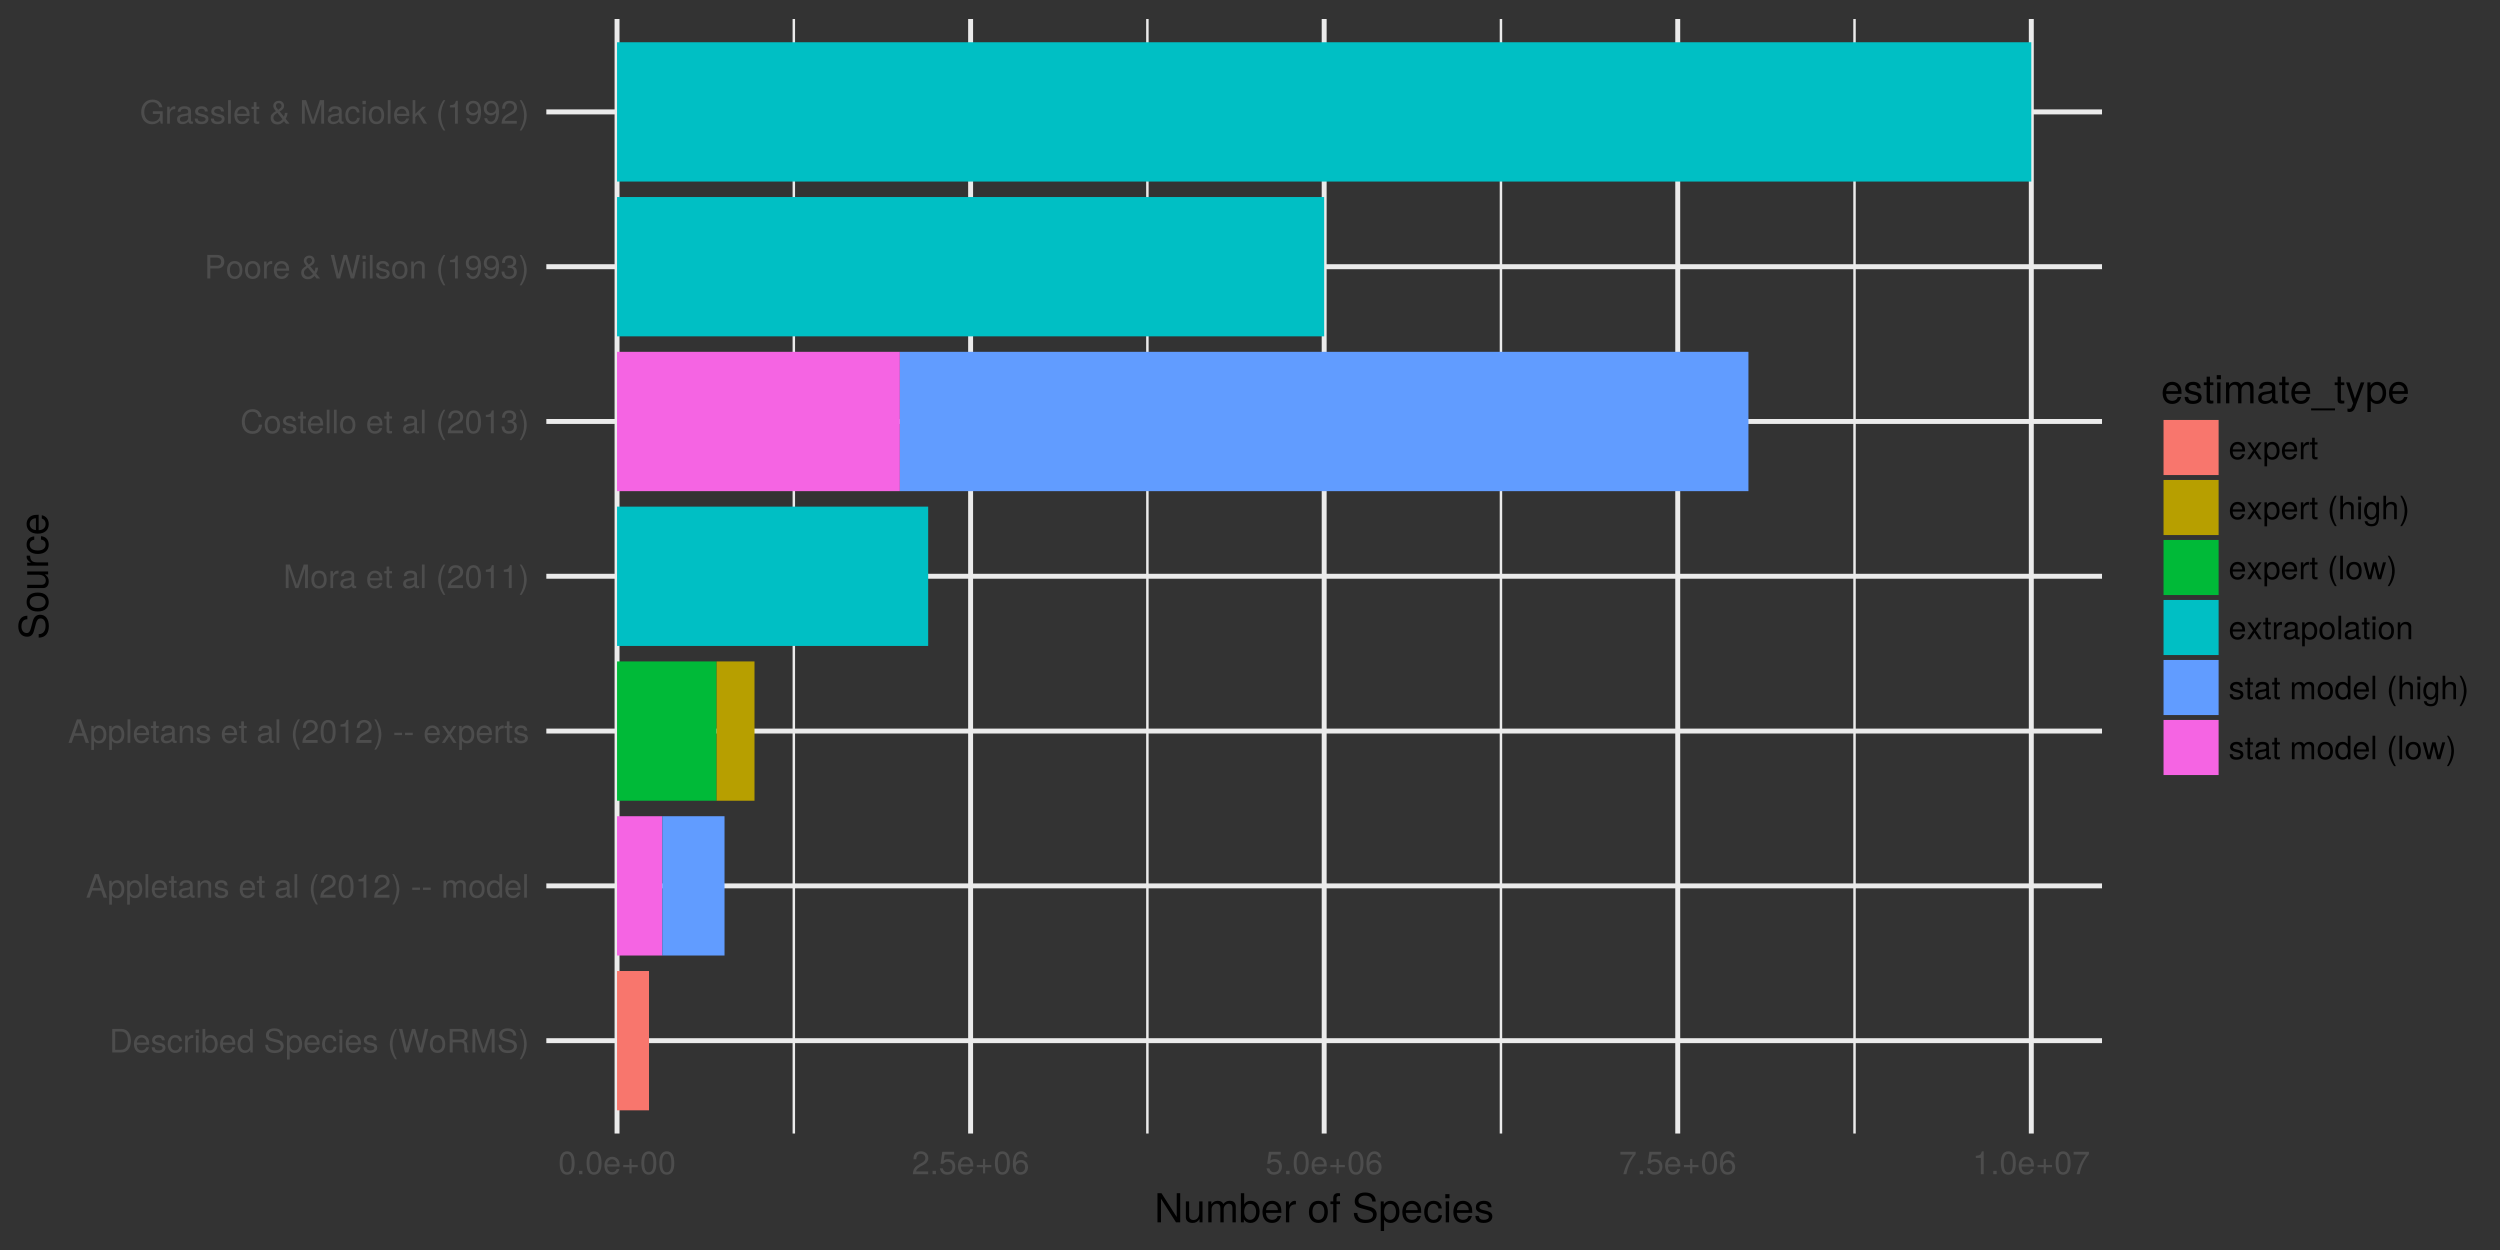 <?xml version="1.0" encoding="UTF-8"?>
<svg xmlns="http://www.w3.org/2000/svg" xmlns:xlink="http://www.w3.org/1999/xlink" width="720pt" height="360pt" viewBox="0 0 720 360" version="1.1">
<rect x="0" y="0" width="720" height="360" fill="#333333" stroke="none"/>
<defs>
<g>
<symbol overflow="visible" id="glyph0-0">
<path style="stroke:none;" d=""/>
</symbol>
<symbol overflow="visible" id="glyph0-1">
<path style="stroke:none;" d="M 6.203 -3.391 C 6.203 -5.5 5.156 -6.781 3.438 -6.781 L 0.828 -6.781 L 0.828 0 L 3.438 0 C 5.156 0 6.203 -1.281 6.203 -3.391 Z M 5.344 -3.391 C 5.344 -1.672 4.625 -0.766 3.297 -0.766 L 1.688 -0.766 L 1.688 -6.016 L 3.297 -6.016 C 4.625 -6.016 5.344 -5.109 5.344 -3.391 Z M 5.344 -3.391 "/>
</symbol>
<symbol overflow="visible" id="glyph0-2">
<path style="stroke:none;" d="M 4.766 -2.219 C 4.766 -2.922 4.719 -3.359 4.578 -3.734 C 4.266 -4.531 3.516 -5.016 2.609 -5.016 C 1.25 -5.016 0.375 -4 0.375 -2.406 C 0.375 -0.812 1.219 0.141 2.578 0.141 C 3.703 0.141 4.469 -0.5 4.672 -1.484 L 3.891 -1.484 C 3.672 -0.844 3.234 -0.578 2.609 -0.578 C 1.797 -0.578 1.203 -1.094 1.188 -2.219 Z M 3.938 -2.906 C 3.938 -2.906 3.938 -2.859 3.938 -2.844 L 1.203 -2.844 C 1.266 -3.703 1.812 -4.297 2.594 -4.297 C 3.359 -4.297 3.938 -3.656 3.938 -2.906 Z M 3.938 -2.906 "/>
</symbol>
<symbol overflow="visible" id="glyph0-3">
<path style="stroke:none;" d="M 4.266 -1.359 C 4.266 -2.094 3.859 -2.453 2.891 -2.688 L 2.141 -2.859 C 1.516 -3.016 1.25 -3.219 1.25 -3.562 C 1.25 -4 1.641 -4.297 2.281 -4.297 C 2.906 -4.297 3.234 -4.031 3.25 -3.516 L 4.078 -3.516 C 4.062 -4.469 3.438 -5.016 2.312 -5.016 C 1.172 -5.016 0.438 -4.422 0.438 -3.531 C 0.438 -2.766 0.828 -2.406 1.984 -2.125 L 2.703 -1.938 C 3.25 -1.812 3.453 -1.656 3.453 -1.297 C 3.453 -0.844 3 -0.578 2.328 -0.578 C 1.625 -0.578 1.234 -0.75 1.141 -1.484 L 0.312 -1.484 C 0.359 -0.359 0.984 0.141 2.266 0.141 C 3.484 0.141 4.266 -0.422 4.266 -1.359 Z M 4.266 -1.359 "/>
</symbol>
<symbol overflow="visible" id="glyph0-4">
<path style="stroke:none;" d="M 4.438 -1.672 L 3.656 -1.672 C 3.531 -0.891 3.125 -0.578 2.469 -0.578 C 1.609 -0.578 1.094 -1.234 1.094 -2.391 C 1.094 -3.609 1.594 -4.297 2.438 -4.297 C 3.094 -4.297 3.5 -3.906 3.594 -3.234 L 4.375 -3.234 C 4.281 -4.422 3.547 -5.016 2.453 -5.016 C 1.141 -5.016 0.281 -4 0.281 -2.391 C 0.281 -0.812 1.125 0.141 2.438 0.141 C 3.609 0.141 4.344 -0.562 4.438 -1.672 Z M 4.438 -1.672 "/>
</symbol>
<symbol overflow="visible" id="glyph0-5">
<path style="stroke:none;" d="M 2.984 -4.188 L 2.984 -4.984 C 2.859 -5 2.797 -5.016 2.688 -5.016 C 2.188 -5.016 1.797 -4.719 1.359 -3.984 L 1.359 -4.875 L 0.656 -4.875 L 0.656 0 L 1.422 0 L 1.422 -2.531 C 1.422 -3.625 1.781 -4.172 2.984 -4.188 Z M 2.984 -4.188 "/>
</symbol>
<symbol overflow="visible" id="glyph0-6">
<path style="stroke:none;" d="M 1.422 0 L 1.422 -4.875 L 0.656 -4.875 L 0.656 0 Z M 1.531 -5.609 L 1.531 -6.578 L 0.562 -6.578 L 0.562 -5.609 Z M 1.531 -5.609 "/>
</symbol>
<symbol overflow="visible" id="glyph0-7">
<path style="stroke:none;" d="M 4.859 -2.484 C 4.859 -4.078 4.062 -5.016 2.781 -5.016 C 2.109 -5.016 1.641 -4.766 1.281 -4.219 L 1.281 -6.781 L 0.5 -6.781 L 0.5 0 L 1.203 0 L 1.203 -0.703 C 1.578 -0.125 2.062 0.141 2.75 0.141 C 4.031 0.141 4.859 -0.906 4.859 -2.484 Z M 4.047 -2.438 C 4.047 -1.344 3.484 -0.578 2.625 -0.578 C 1.812 -0.578 1.281 -1.328 1.281 -2.438 C 1.281 -3.578 1.812 -4.328 2.625 -4.281 C 3.5 -4.281 4.047 -3.531 4.047 -2.438 Z M 4.047 -2.438 "/>
</symbol>
<symbol overflow="visible" id="glyph0-8">
<path style="stroke:none;" d="M 4.609 0 L 4.609 -6.781 L 3.828 -6.781 L 3.828 -4.266 C 3.5 -4.75 2.984 -5.016 2.328 -5.016 C 1.062 -5.016 0.234 -4.031 0.234 -2.484 C 0.234 -0.844 1.047 0.141 2.359 0.141 C 3.031 0.141 3.5 -0.109 3.906 -0.719 L 3.906 0 Z M 3.828 -2.422 C 3.828 -1.297 3.297 -0.578 2.469 -0.578 C 1.625 -0.578 1.047 -1.297 1.047 -2.438 C 1.047 -3.562 1.625 -4.281 2.469 -4.281 C 3.297 -4.281 3.828 -3.547 3.828 -2.422 Z M 3.828 -2.422 "/>
</symbol>
<symbol overflow="visible" id="glyph0-9">
<path style="stroke:none;" d=""/>
</symbol>
<symbol overflow="visible" id="glyph0-10">
<path style="stroke:none;" d="M 5.766 -1.859 C 5.766 -2.703 5.25 -3.312 4.328 -3.562 L 2.625 -4.016 C 1.812 -4.234 1.516 -4.5 1.516 -5.016 C 1.516 -5.703 2.125 -6.219 3.031 -6.219 C 4.109 -6.219 4.719 -5.734 4.719 -4.844 L 5.547 -4.844 C 5.547 -6.172 4.625 -6.938 3.062 -6.938 C 1.578 -6.938 0.656 -6.125 0.656 -4.906 C 0.656 -4.078 1.094 -3.547 1.984 -3.312 L 3.656 -2.875 C 4.516 -2.656 4.906 -2.312 4.906 -1.781 C 4.906 -1.031 4.344 -0.594 3.172 -0.594 C 1.891 -0.594 1.266 -1.234 1.266 -2.203 L 0.453 -2.203 C 0.453 -0.609 1.531 0.172 3.125 0.172 C 4.844 0.172 5.766 -0.656 5.766 -1.859 Z M 5.766 -1.859 "/>
</symbol>
<symbol overflow="visible" id="glyph0-11">
<path style="stroke:none;" d="M 4.859 -2.391 C 4.859 -4.031 4.062 -5.016 2.766 -5.016 C 2.109 -5.016 1.578 -4.719 1.219 -4.141 L 1.219 -4.875 L 0.516 -4.875 L 0.516 2.031 L 1.281 2.031 L 1.281 -0.578 C 1.688 -0.078 2.141 0.141 2.781 0.141 C 4.031 0.141 4.859 -0.844 4.859 -2.391 Z M 4.047 -2.406 C 4.047 -1.297 3.484 -0.578 2.641 -0.578 C 1.828 -0.578 1.281 -1.25 1.281 -2.406 C 1.281 -3.547 1.828 -4.281 2.641 -4.281 C 3.5 -4.281 4.047 -3.562 4.047 -2.406 Z M 4.047 -2.406 "/>
</symbol>
<symbol overflow="visible" id="glyph0-12">
<path style="stroke:none;" d="M 2.703 1.969 C 1.891 0.641 1.438 -0.922 1.438 -2.406 C 1.438 -3.891 1.891 -5.453 2.703 -6.781 L 2.188 -6.781 C 1.266 -5.562 0.672 -3.875 0.672 -2.406 C 0.672 -0.938 1.266 0.75 2.188 1.969 Z M 2.703 1.969 "/>
</symbol>
<symbol overflow="visible" id="glyph0-13">
<path style="stroke:none;" d="M 8.641 -6.781 L 7.672 -6.781 L 6.422 -1.281 L 4.875 -6.781 L 3.953 -6.781 L 2.438 -1.281 L 1.172 -6.781 L 0.203 -6.781 L 1.938 0 L 2.891 0 L 4.406 -5.562 L 5.969 0 L 6.922 0 Z M 8.641 -6.781 "/>
</symbol>
<symbol overflow="visible" id="glyph0-14">
<path style="stroke:none;" d="M 4.734 -2.406 C 4.734 -4.078 3.938 -5.016 2.531 -5.016 C 1.156 -5.016 0.328 -4.078 0.328 -2.438 C 0.328 -0.797 1.156 0.141 2.531 0.141 C 3.906 0.141 4.734 -0.797 4.734 -2.406 Z M 3.938 -2.406 C 3.938 -1.266 3.391 -0.578 2.531 -0.578 C 1.672 -0.578 1.141 -1.25 1.141 -2.438 C 1.141 -3.609 1.672 -4.297 2.531 -4.297 C 3.406 -4.297 3.938 -3.609 3.938 -2.406 Z M 3.938 -2.406 "/>
</symbol>
<symbol overflow="visible" id="glyph0-15">
<path style="stroke:none;" d="M 6.312 0 L 6.312 -0.219 C 5.984 -0.438 5.906 -0.672 5.906 -1.578 C 5.891 -2.703 5.719 -3.031 4.984 -3.344 C 5.75 -3.719 6.047 -4.188 6.047 -4.969 C 6.047 -6.141 5.312 -6.781 3.984 -6.781 L 0.859 -6.781 L 0.859 0 L 1.734 0 L 1.734 -2.922 L 3.953 -2.922 C 4.719 -2.922 5.078 -2.547 5.078 -1.703 L 5.062 -1.109 C 5.062 -0.688 5.141 -0.281 5.266 0 Z M 5.156 -4.844 C 5.156 -4.047 4.734 -3.688 3.828 -3.688 L 1.734 -3.688 L 1.734 -6.016 L 3.828 -6.016 C 4.781 -6.016 5.156 -5.609 5.156 -4.844 Z M 5.156 -4.844 "/>
</symbol>
<symbol overflow="visible" id="glyph0-16">
<path style="stroke:none;" d="M 7.078 0 L 7.078 -6.781 L 5.875 -6.781 L 3.906 -0.875 L 1.891 -6.781 L 0.703 -6.781 L 0.703 0 L 1.516 0 L 1.516 -5.688 L 3.438 0 L 4.344 0 L 6.25 -5.688 L 6.25 0 Z M 7.078 0 "/>
</symbol>
<symbol overflow="visible" id="glyph0-17">
<path style="stroke:none;" d="M 2.375 -2.406 C 2.375 -3.875 1.797 -5.562 0.859 -6.781 L 0.359 -6.781 C 1.172 -5.453 1.625 -3.891 1.625 -2.406 C 1.625 -0.922 1.172 0.656 0.359 1.969 L 0.859 1.969 C 1.797 0.75 2.375 -0.938 2.375 -2.406 Z M 2.375 -2.406 "/>
</symbol>
<symbol overflow="visible" id="glyph0-18">
<path style="stroke:none;" d="M 6.078 0 L 3.688 -6.781 L 2.578 -6.781 L 0.156 0 L 1.078 0 L 1.797 -2.031 L 4.406 -2.031 L 5.109 0 Z M 4.172 -2.766 L 2.016 -2.766 L 3.125 -5.844 Z M 4.172 -2.766 "/>
</symbol>
<symbol overflow="visible" id="glyph0-19">
<path style="stroke:none;" d="M 1.406 0 L 1.406 -6.781 L 0.625 -6.781 L 0.625 0 Z M 1.406 0 "/>
</symbol>
<symbol overflow="visible" id="glyph0-20">
<path style="stroke:none;" d="M 2.359 0 L 2.359 -0.656 C 2.266 -0.625 2.141 -0.609 1.984 -0.609 C 1.656 -0.609 1.562 -0.703 1.562 -1.047 L 1.562 -4.234 L 2.359 -4.234 L 2.359 -4.875 L 1.562 -4.875 L 1.562 -6.203 L 0.797 -6.203 L 0.797 -4.875 L 0.125 -4.875 L 0.125 -4.234 L 0.797 -4.234 L 0.797 -0.703 C 0.797 -0.219 1.125 0.062 1.734 0.062 C 1.922 0.062 2.094 0.047 2.359 0 Z M 2.359 0 "/>
</symbol>
<symbol overflow="visible" id="glyph0-21">
<path style="stroke:none;" d="M 4.969 -0.016 L 4.969 -0.609 C 4.891 -0.578 4.859 -0.578 4.812 -0.578 C 4.531 -0.578 4.391 -0.719 4.391 -0.969 L 4.391 -3.688 C 4.391 -4.547 3.75 -5.016 2.562 -5.016 C 1.375 -5.016 0.656 -4.562 0.609 -3.438 L 1.391 -3.438 C 1.453 -4.031 1.797 -4.297 2.531 -4.297 C 3.219 -4.297 3.609 -4.031 3.609 -3.562 L 3.609 -3.359 C 3.609 -3.047 3.422 -2.906 2.812 -2.828 C 1.703 -2.688 1.547 -2.656 1.25 -2.531 C 0.672 -2.297 0.391 -1.859 0.391 -1.266 C 0.391 -0.375 1 0.141 1.984 0.141 C 2.609 0.141 3.219 -0.125 3.641 -0.578 C 3.734 -0.203 4.062 0.062 4.438 0.062 C 4.609 0.062 4.719 0.047 4.969 -0.016 Z M 3.609 -1.688 C 3.609 -0.984 2.906 -0.547 2.156 -0.547 C 1.547 -0.547 1.203 -0.75 1.203 -1.281 C 1.203 -1.797 1.547 -2.016 2.375 -2.141 C 3.188 -2.25 3.359 -2.281 3.609 -2.406 Z M 3.609 -1.688 "/>
</symbol>
<symbol overflow="visible" id="glyph0-22">
<path style="stroke:none;" d="M 4.531 0 L 4.531 -3.688 C 4.531 -4.484 3.922 -5.016 2.984 -5.016 C 2.266 -5.016 1.797 -4.734 1.359 -4.047 L 1.359 -4.875 L 0.656 -4.875 L 0.656 0 L 1.422 0 L 1.422 -2.688 C 1.422 -3.688 1.969 -4.328 2.75 -4.328 C 3.359 -4.328 3.75 -3.953 3.75 -3.375 L 3.75 0 Z M 4.531 0 "/>
</symbol>
<symbol overflow="visible" id="glyph0-23">
<path style="stroke:none;" d="M 4.75 -4.656 C 4.75 -5.766 3.891 -6.594 2.641 -6.594 C 1.297 -6.594 0.516 -5.906 0.469 -4.297 L 1.281 -4.297 C 1.344 -5.406 1.797 -5.875 2.609 -5.875 C 3.359 -5.875 3.906 -5.344 3.906 -4.641 C 3.906 -4.125 3.609 -3.672 3.016 -3.344 L 2.172 -2.859 C 0.797 -2.078 0.391 -1.453 0.312 0 L 4.703 0 L 4.703 -0.812 L 1.234 -0.812 C 1.312 -1.344 1.625 -1.688 2.422 -2.172 L 3.359 -2.672 C 4.281 -3.156 4.75 -3.844 4.75 -4.656 Z M 4.75 -4.656 "/>
</symbol>
<symbol overflow="visible" id="glyph0-24">
<path style="stroke:none;" d="M 4.719 -3.172 C 4.719 -5.453 3.984 -6.594 2.562 -6.594 C 1.141 -6.594 0.406 -5.438 0.406 -3.219 C 0.406 -1 1.141 0.141 2.562 0.141 C 3.953 0.141 4.719 -1 4.719 -3.172 Z M 3.875 -3.25 C 3.875 -1.375 3.453 -0.547 2.531 -0.547 C 1.672 -0.547 1.234 -1.406 1.234 -3.219 C 1.234 -5.016 1.672 -5.859 2.562 -5.859 C 3.438 -5.859 3.875 -5.016 3.875 -3.25 Z M 3.875 -3.25 "/>
</symbol>
<symbol overflow="visible" id="glyph0-25">
<path style="stroke:none;" d="M 3.219 0 L 3.219 -6.594 L 2.688 -6.594 C 2.406 -5.578 2.219 -5.438 0.953 -5.281 L 0.953 -4.688 L 2.406 -4.688 L 2.406 0 Z M 3.219 0 "/>
</symbol>
<symbol overflow="visible" id="glyph0-26">
<path style="stroke:none;" d="M 2.641 -2.234 L 2.641 -2.906 L 0.422 -2.906 L 0.422 -2.234 Z M 2.641 -2.234 "/>
</symbol>
<symbol overflow="visible" id="glyph0-27">
<path style="stroke:none;" d="M 7.062 0 L 7.062 -3.656 C 7.062 -4.531 6.578 -5.016 5.672 -5.016 C 5.016 -5.016 4.625 -4.812 4.172 -4.266 C 3.891 -4.781 3.5 -5.016 2.859 -5.016 C 2.219 -5.016 1.781 -4.766 1.359 -4.188 L 1.359 -4.875 L 0.656 -4.875 L 0.656 0 L 1.438 0 L 1.438 -3.062 C 1.438 -3.766 1.938 -4.328 2.578 -4.328 C 3.156 -4.328 3.484 -3.984 3.484 -3.359 L 3.484 0 L 4.25 0 L 4.25 -3.062 C 4.25 -3.766 4.766 -4.328 5.406 -4.328 C 5.969 -4.328 6.297 -3.969 6.297 -3.359 L 6.297 0 Z M 7.062 0 "/>
</symbol>
<symbol overflow="visible" id="glyph0-28">
<path style="stroke:none;" d="M 4.391 0 L 2.719 -2.516 L 4.344 -4.875 L 3.484 -4.875 L 2.312 -3.109 L 1.141 -4.875 L 0.25 -4.875 L 1.875 -2.484 L 0.156 0 L 1.047 0 L 2.281 -1.875 L 3.5 0 Z M 4.391 0 "/>
</symbol>
<symbol overflow="visible" id="glyph0-29">
<path style="stroke:none;" d="M 6.297 -2.469 L 5.406 -2.469 C 5.203 -1.188 4.656 -0.594 3.516 -0.594 C 2.172 -0.594 1.312 -1.625 1.312 -3.312 C 1.312 -5.062 2.125 -6.188 3.438 -6.188 C 4.5 -6.188 5.062 -5.703 5.266 -4.672 L 6.156 -4.672 C 5.891 -6.156 5.031 -6.938 3.547 -6.938 C 1.484 -6.938 0.453 -5.297 0.453 -3.312 C 0.453 -1.328 1.516 0.172 3.5 0.172 C 5.156 0.172 6.094 -0.703 6.297 -2.469 Z M 6.297 -2.469 "/>
</symbol>
<symbol overflow="visible" id="glyph0-30">
<path style="stroke:none;" d="M 4.703 -1.922 C 4.703 -2.719 4.375 -3.172 3.594 -3.453 C 4.203 -3.688 4.516 -4.125 4.516 -4.781 C 4.516 -5.906 3.75 -6.594 2.5 -6.594 C 1.172 -6.594 0.469 -5.859 0.438 -4.469 L 1.25 -4.469 C 1.281 -5.438 1.672 -5.875 2.516 -5.875 C 3.234 -5.875 3.672 -5.453 3.672 -4.75 C 3.672 -4.047 3.359 -3.75 2.047 -3.75 L 2.047 -3.062 L 2.5 -3.062 C 3.406 -3.062 3.875 -2.641 3.875 -1.906 C 3.875 -1.078 3.359 -0.578 2.5 -0.578 C 1.609 -0.578 1.172 -1.031 1.109 -1.984 L 0.297 -1.984 C 0.406 -0.516 1.125 0.141 2.469 0.141 C 3.828 0.141 4.703 -0.672 4.703 -1.922 Z M 4.703 -1.922 "/>
</symbol>
<symbol overflow="visible" id="glyph0-31">
<path style="stroke:none;" d="M 5.734 -4.781 C 5.734 -6.062 4.984 -6.781 3.641 -6.781 L 0.844 -6.781 L 0.844 0 L 1.703 0 L 1.703 -2.875 L 3.844 -2.875 C 4.953 -2.875 5.734 -3.656 5.734 -4.781 Z M 4.828 -4.828 C 4.828 -4.078 4.344 -3.641 3.516 -3.641 L 1.703 -3.641 L 1.703 -6.016 L 3.516 -6.016 C 4.344 -6.016 4.828 -5.562 4.828 -4.828 Z M 4.828 -4.828 "/>
</symbol>
<symbol overflow="visible" id="glyph0-32">
<path style="stroke:none;" d="M 5.922 0 L 4.781 -1.406 C 5.125 -1.938 5.328 -2.547 5.328 -3.109 L 4.578 -3.109 C 4.578 -2.766 4.484 -2.328 4.297 -2 L 3.062 -3.516 C 4.031 -4.062 4.344 -4.469 4.344 -5.125 C 4.344 -5.984 3.703 -6.594 2.828 -6.594 C 1.938 -6.594 1.234 -5.953 1.234 -5.125 C 1.234 -4.688 1.406 -4.344 1.984 -3.609 C 0.844 -2.953 0.484 -2.484 0.484 -1.641 C 0.484 -0.516 1.25 0.219 2.391 0.219 C 3.172 0.219 3.547 0.031 4.328 -0.719 L 4.906 0 Z M 3.609 -5.156 C 3.609 -4.734 3.375 -4.469 2.656 -4 C 2.078 -4.656 2 -4.812 2 -5.141 C 2 -5.625 2.312 -5.938 2.797 -5.938 C 3.266 -5.938 3.609 -5.609 3.609 -5.156 Z M 3.891 -1.281 C 3.359 -0.719 2.969 -0.516 2.484 -0.516 C 1.812 -0.516 1.266 -1.047 1.266 -1.703 C 1.266 -2.219 1.547 -2.594 2.406 -3.141 Z M 3.891 -1.281 "/>
</symbol>
<symbol overflow="visible" id="glyph0-33">
<path style="stroke:none;" d="M 4.734 -3.453 C 4.734 -5.516 4.016 -6.594 2.516 -6.594 C 1.25 -6.594 0.359 -5.703 0.359 -4.406 C 0.359 -3.172 1.188 -2.359 2.375 -2.359 C 3 -2.359 3.453 -2.578 3.891 -3.094 C 3.875 -1.484 3.359 -0.578 2.422 -0.578 C 1.844 -0.578 1.438 -0.953 1.312 -1.578 L 0.5 -1.578 C 0.656 -0.5 1.359 0.141 2.359 0.141 C 3.906 0.141 4.734 -1.172 4.734 -3.453 Z M 3.844 -4.422 C 3.844 -3.609 3.266 -3.078 2.469 -3.078 C 1.688 -3.078 1.188 -3.594 1.188 -4.469 C 1.188 -5.312 1.75 -5.875 2.5 -5.875 C 3.266 -5.875 3.844 -5.281 3.844 -4.422 Z M 3.844 -4.422 "/>
</symbol>
<symbol overflow="visible" id="glyph0-34">
<path style="stroke:none;" d="M 6.594 0 L 6.594 -3.578 L 3.766 -3.578 L 3.766 -2.812 L 5.828 -2.812 L 5.828 -2.625 C 5.828 -1.422 4.938 -0.594 3.703 -0.594 C 2.172 -0.594 1.281 -1.703 1.281 -3.359 C 1.281 -5.031 2.219 -6.188 3.656 -6.188 C 4.688 -6.188 5.422 -5.594 5.609 -4.719 L 6.5 -4.719 C 6.25 -6.094 5.219 -6.938 3.656 -6.938 C 1.594 -6.938 0.406 -5.344 0.406 -3.312 C 0.406 -1.234 1.688 0.172 3.516 0.172 C 4.438 0.172 5.172 -0.156 5.828 -0.891 L 6.047 0 Z M 6.594 0 "/>
</symbol>
<symbol overflow="visible" id="glyph0-35">
<path style="stroke:none;" d="M 4.672 0 L 2.672 -3.188 L 4.375 -4.875 L 3.375 -4.875 L 1.312 -2.812 L 1.312 -6.781 L 0.547 -6.781 L 0.547 0 L 1.312 0 L 1.312 -1.891 L 2.062 -2.641 L 3.703 0 Z M 4.672 0 "/>
</symbol>
<symbol overflow="visible" id="glyph0-36">
<path style="stroke:none;" d="M 1.781 0 L 1.781 -0.969 L 0.812 -0.969 L 0.812 0 Z M 1.781 0 "/>
</symbol>
<symbol overflow="visible" id="glyph0-37">
<path style="stroke:none;" d="M 4.797 -2.016 L 4.797 -2.641 L 3.031 -2.641 L 3.031 -4.406 L 2.406 -4.406 L 2.406 -2.641 L 0.625 -2.641 L 0.625 -2.016 L 2.406 -2.016 L 2.406 -0.234 L 3.031 -0.234 L 3.031 -2.016 Z M 4.797 -2.016 "/>
</symbol>
<symbol overflow="visible" id="glyph0-38">
<path style="stroke:none;" d="M 4.766 -2.188 C 4.766 -3.484 3.906 -4.344 2.641 -4.344 C 2.172 -4.344 1.797 -4.219 1.422 -3.938 L 1.688 -5.641 L 4.422 -5.641 L 4.422 -6.453 L 1.016 -6.453 L 0.531 -3 L 1.281 -3 C 1.672 -3.453 1.984 -3.609 2.484 -3.609 C 3.375 -3.609 3.938 -3.047 3.938 -2.078 C 3.938 -1.125 3.391 -0.578 2.484 -0.578 C 1.781 -0.578 1.344 -0.953 1.141 -1.688 L 0.328 -1.688 C 0.594 -0.375 1.344 0.141 2.516 0.141 C 3.844 0.141 4.766 -0.797 4.766 -2.188 Z M 4.766 -2.188 "/>
</symbol>
<symbol overflow="visible" id="glyph0-39">
<path style="stroke:none;" d="M 4.766 -2.047 C 4.766 -3.266 3.938 -4.094 2.75 -4.094 C 2.094 -4.094 1.594 -3.844 1.234 -3.359 C 1.25 -4.969 1.766 -5.859 2.703 -5.859 C 3.281 -5.859 3.688 -5.5 3.812 -4.875 L 4.625 -4.875 C 4.469 -5.953 3.766 -6.594 2.766 -6.594 C 1.234 -6.594 0.406 -5.297 0.406 -3 C 0.406 -0.953 1.109 0.141 2.609 0.141 C 3.875 0.141 4.766 -0.75 4.766 -2.047 Z M 3.938 -1.984 C 3.938 -1.156 3.375 -0.578 2.625 -0.578 C 1.859 -0.578 1.281 -1.188 1.281 -2.031 C 1.281 -2.844 1.844 -3.375 2.656 -3.375 C 3.438 -3.375 3.938 -2.859 3.938 -1.984 Z M 3.938 -1.984 "/>
</symbol>
<symbol overflow="visible" id="glyph0-40">
<path style="stroke:none;" d="M 4.828 -5.766 L 4.828 -6.453 L 0.422 -6.453 L 0.422 -5.641 L 3.984 -5.641 C 2.672 -3.984 1.75 -2.062 1.281 0 L 2.156 0 C 2.516 -2.125 3.453 -4.125 4.828 -5.766 Z M 4.828 -5.766 "/>
</symbol>
<symbol overflow="visible" id="glyph0-41">
<path style="stroke:none;" d="M 4.516 0 L 4.516 -3.688 C 4.516 -4.5 3.938 -5.016 2.984 -5.016 C 2.297 -5.016 1.875 -4.797 1.422 -4.203 L 1.422 -6.781 L 0.656 -6.781 L 0.656 0 L 1.422 0 L 1.422 -2.688 C 1.422 -3.688 1.938 -4.328 2.75 -4.328 C 3.297 -4.328 3.75 -4.016 3.75 -3.375 L 3.75 0 Z M 4.516 0 "/>
</symbol>
<symbol overflow="visible" id="glyph0-42">
<path style="stroke:none;" d="M 4.547 -0.797 L 4.547 -4.875 L 3.828 -4.875 L 3.828 -4.172 C 3.438 -4.734 2.969 -5.016 2.344 -5.016 C 1.109 -5.016 0.266 -3.969 0.266 -2.391 C 0.266 -0.859 1.141 0.141 2.281 0.141 C 2.891 0.141 3.312 -0.125 3.828 -0.734 L 3.828 -0.406 C 3.828 0.891 3.297 1.375 2.406 1.375 C 1.781 1.375 1.312 1.156 1.219 0.562 L 0.422 0.562 C 0.516 1.484 1.234 2.031 2.375 2.031 C 3.891 2.031 4.547 1.344 4.547 -0.797 Z M 3.75 -2.406 C 3.75 -1.25 3.25 -0.578 2.438 -0.578 C 1.594 -0.578 1.078 -1.25 1.078 -2.438 C 1.078 -3.609 1.594 -4.297 2.422 -4.297 C 3.266 -4.297 3.75 -3.594 3.75 -2.406 Z M 3.75 -2.406 "/>
</symbol>
<symbol overflow="visible" id="glyph0-43">
<path style="stroke:none;" d="M 6.578 -4.875 L 5.703 -4.875 L 4.734 -1.078 L 3.781 -4.875 L 2.828 -4.875 L 1.906 -1.078 L 0.906 -4.875 L 0.062 -4.875 L 1.469 0 L 2.344 0 L 3.281 -3.828 L 4.266 0 L 5.156 0 Z M 6.578 -4.875 "/>
</symbol>
<symbol overflow="visible" id="glyph1-0">
<path style="stroke:none;" d=""/>
</symbol>
<symbol overflow="visible" id="glyph1-1">
<path style="stroke:none;" d="M 7.422 0 L 7.422 -8.391 L 6.422 -8.391 L 6.422 -1.531 L 2.031 -8.391 L 0.875 -8.391 L 0.875 0 L 1.891 0 L 1.891 -6.797 L 6.219 0 Z M 7.422 0 "/>
</symbol>
<symbol overflow="visible" id="glyph1-2">
<path style="stroke:none;" d="M 5.547 0 L 5.547 -6.031 L 4.594 -6.031 L 4.594 -2.703 C 4.594 -1.469 3.938 -0.672 2.938 -0.672 C 2.188 -0.672 1.703 -1.125 1.703 -1.844 L 1.703 -6.031 L 0.75 -6.031 L 0.75 -1.469 C 0.75 -0.469 1.5 0.172 2.672 0.172 C 3.547 0.172 4.109 -0.141 4.688 -0.938 L 4.688 0 Z M 5.547 0 "/>
</symbol>
<symbol overflow="visible" id="glyph1-3">
<path style="stroke:none;" d="M 8.734 0 L 8.734 -4.516 C 8.734 -5.594 8.141 -6.203 7.016 -6.203 C 6.203 -6.203 5.734 -5.953 5.156 -5.281 C 4.812 -5.922 4.328 -6.203 3.547 -6.203 C 2.734 -6.203 2.203 -5.906 1.688 -5.172 L 1.688 -6.031 L 0.812 -6.031 L 0.812 0 L 1.766 0 L 1.766 -3.781 C 1.766 -4.656 2.406 -5.359 3.188 -5.359 C 3.906 -5.359 4.297 -4.922 4.297 -4.156 L 4.297 0 L 5.25 0 L 5.25 -3.781 C 5.25 -4.656 5.906 -5.359 6.688 -5.359 C 7.391 -5.359 7.781 -4.906 7.781 -4.156 L 7.781 0 Z M 8.734 0 "/>
</symbol>
<symbol overflow="visible" id="glyph1-4">
<path style="stroke:none;" d="M 6.016 -3.078 C 6.016 -5.031 5.031 -6.203 3.438 -6.203 C 2.609 -6.203 2.031 -5.891 1.578 -5.203 L 1.578 -8.391 L 0.625 -8.391 L 0.625 0 L 1.484 0 L 1.484 -0.859 C 1.938 -0.156 2.547 0.172 3.391 0.172 C 4.984 0.172 6.016 -1.125 6.016 -3.078 Z M 5.016 -3.031 C 5.016 -1.656 4.297 -0.719 3.25 -0.719 C 2.25 -0.719 1.578 -1.641 1.578 -3.016 C 1.578 -4.422 2.25 -5.344 3.25 -5.297 C 4.328 -5.297 5.016 -4.375 5.016 -3.031 Z M 5.016 -3.031 "/>
</symbol>
<symbol overflow="visible" id="glyph1-5">
<path style="stroke:none;" d="M 5.906 -2.734 C 5.906 -3.609 5.828 -4.156 5.656 -4.609 C 5.266 -5.594 4.344 -6.203 3.219 -6.203 C 1.547 -6.203 0.453 -4.953 0.453 -2.984 C 0.453 -1 1.5 0.172 3.203 0.172 C 4.578 0.172 5.531 -0.609 5.766 -1.828 L 4.812 -1.828 C 4.547 -1.031 4 -0.719 3.234 -0.719 C 2.234 -0.719 1.484 -1.359 1.453 -2.734 Z M 4.875 -3.594 C 4.875 -3.594 4.875 -3.547 4.859 -3.516 L 1.484 -3.516 C 1.562 -4.594 2.25 -5.312 3.203 -5.312 C 4.156 -5.312 4.875 -4.531 4.875 -3.594 Z M 4.875 -3.594 "/>
</symbol>
<symbol overflow="visible" id="glyph1-6">
<path style="stroke:none;" d="M 3.688 -5.188 L 3.688 -6.156 C 3.531 -6.188 3.453 -6.203 3.328 -6.203 C 2.703 -6.203 2.234 -5.828 1.672 -4.938 L 1.672 -6.031 L 0.812 -6.031 L 0.812 0 L 1.766 0 L 1.766 -3.125 C 1.766 -4.484 2.203 -5.156 3.688 -5.188 Z M 3.688 -5.188 "/>
</symbol>
<symbol overflow="visible" id="glyph1-7">
<path style="stroke:none;" d=""/>
</symbol>
<symbol overflow="visible" id="glyph1-8">
<path style="stroke:none;" d="M 5.859 -2.969 C 5.859 -5.047 4.859 -6.203 3.125 -6.203 C 1.438 -6.203 0.406 -5.031 0.406 -3.016 C 0.406 -0.984 1.422 0.172 3.141 0.172 C 4.828 0.172 5.859 -0.984 5.859 -2.969 Z M 4.859 -2.984 C 4.859 -1.562 4.203 -0.719 3.141 -0.719 C 2.062 -0.719 1.422 -1.547 1.422 -3.016 C 1.422 -4.469 2.062 -5.312 3.141 -5.312 C 4.219 -5.312 4.859 -4.469 4.859 -2.984 Z M 4.859 -2.984 "/>
</symbol>
<symbol overflow="visible" id="glyph1-9">
<path style="stroke:none;" d="M 2.969 -5.25 L 2.969 -6.031 L 1.969 -6.031 L 1.969 -6.969 C 1.969 -7.375 2.203 -7.578 2.641 -7.578 C 2.719 -7.578 2.75 -7.578 2.969 -7.562 L 2.969 -8.359 C 2.75 -8.406 2.625 -8.422 2.422 -8.422 C 1.547 -8.422 1.016 -7.906 1.016 -7.047 L 1.016 -6.031 L 0.203 -6.031 L 0.203 -5.25 L 1.016 -5.25 L 1.016 0 L 1.969 0 L 1.969 -5.25 Z M 2.969 -5.25 "/>
</symbol>
<symbol overflow="visible" id="glyph1-10">
<path style="stroke:none;" d="M 7.141 -2.297 C 7.141 -3.328 6.5 -4.094 5.359 -4.406 L 3.25 -4.969 C 2.25 -5.234 1.875 -5.562 1.875 -6.203 C 1.875 -7.062 2.625 -7.688 3.75 -7.688 C 5.078 -7.688 5.844 -7.078 5.844 -5.984 L 6.859 -5.984 C 6.859 -7.641 5.719 -8.594 3.781 -8.594 C 1.938 -8.594 0.812 -7.578 0.812 -6.062 C 0.812 -5.031 1.344 -4.391 2.453 -4.109 L 4.531 -3.547 C 5.594 -3.281 6.078 -2.859 6.078 -2.203 C 6.078 -1.281 5.375 -0.734 3.938 -0.734 C 2.344 -0.734 1.562 -1.531 1.562 -2.719 L 0.547 -2.719 C 0.547 -0.75 1.891 0.203 3.859 0.203 C 5.984 0.203 7.141 -0.812 7.141 -2.297 Z M 7.141 -2.297 "/>
</symbol>
<symbol overflow="visible" id="glyph1-11">
<path style="stroke:none;" d="M 6.016 -2.953 C 6.016 -4.984 5.031 -6.203 3.422 -6.203 C 2.609 -6.203 1.953 -5.828 1.5 -5.125 L 1.5 -6.031 L 0.625 -6.031 L 0.625 2.5 L 1.594 2.5 L 1.594 -0.719 C 2.094 -0.109 2.656 0.172 3.438 0.172 C 4.984 0.172 6.016 -1.031 6.016 -2.953 Z M 5.016 -2.984 C 5.016 -1.609 4.312 -0.719 3.266 -0.719 C 2.25 -0.719 1.594 -1.547 1.594 -2.969 C 1.594 -4.375 2.25 -5.297 3.266 -5.297 C 4.328 -5.297 5.016 -4.422 5.016 -2.984 Z M 5.016 -2.984 "/>
</symbol>
<symbol overflow="visible" id="glyph1-12">
<path style="stroke:none;" d="M 5.484 -2.062 L 4.516 -2.062 C 4.359 -1.109 3.859 -0.719 3.047 -0.719 C 1.984 -0.719 1.359 -1.531 1.359 -2.953 C 1.359 -4.469 1.984 -5.312 3.031 -5.312 C 3.828 -5.312 4.328 -4.844 4.453 -4 L 5.422 -4 C 5.297 -5.469 4.375 -6.203 3.031 -6.203 C 1.422 -6.203 0.359 -4.953 0.359 -2.953 C 0.359 -1.016 1.391 0.172 3.031 0.172 C 4.469 0.172 5.375 -0.688 5.484 -2.062 Z M 5.484 -2.062 "/>
</symbol>
<symbol overflow="visible" id="glyph1-13">
<path style="stroke:none;" d="M 1.766 0 L 1.766 -6.031 L 0.812 -6.031 L 0.812 0 Z M 1.891 -6.938 L 1.891 -8.125 L 0.688 -8.125 L 0.688 -6.938 Z M 1.891 -6.938 "/>
</symbol>
<symbol overflow="visible" id="glyph1-14">
<path style="stroke:none;" d="M 5.281 -1.688 C 5.281 -2.594 4.766 -3.031 3.578 -3.328 L 2.656 -3.547 C 1.875 -3.719 1.547 -3.984 1.547 -4.406 C 1.547 -4.953 2.031 -5.312 2.812 -5.312 C 3.594 -5.312 4 -4.984 4.031 -4.344 L 5.031 -4.344 C 5.031 -5.531 4.25 -6.203 2.859 -6.203 C 1.453 -6.203 0.547 -5.469 0.547 -4.359 C 0.547 -3.422 1.031 -2.969 2.453 -2.625 L 3.344 -2.406 C 4.016 -2.25 4.281 -2.047 4.281 -1.609 C 4.281 -1.047 3.719 -0.719 2.875 -0.719 C 2.016 -0.719 1.531 -0.922 1.406 -1.844 L 0.391 -1.844 C 0.438 -0.453 1.219 0.172 2.797 0.172 C 4.312 0.172 5.281 -0.531 5.281 -1.688 Z M 5.281 -1.688 "/>
</symbol>
<symbol overflow="visible" id="glyph1-15">
<path style="stroke:none;" d="M 2.922 0 L 2.922 -0.812 C 2.797 -0.766 2.641 -0.766 2.469 -0.766 C 2.047 -0.766 1.938 -0.875 1.938 -1.297 L 1.938 -5.25 L 2.922 -5.25 L 2.922 -6.031 L 1.938 -6.031 L 1.938 -7.688 L 0.984 -7.688 L 0.984 -6.031 L 0.156 -6.031 L 0.156 -5.25 L 0.984 -5.25 L 0.984 -0.875 C 0.984 -0.266 1.391 0.078 2.141 0.078 C 2.375 0.078 2.594 0.062 2.922 0 Z M 2.922 0 "/>
</symbol>
<symbol overflow="visible" id="glyph1-16">
<path style="stroke:none;" d="M 6.156 -0.016 L 6.156 -0.75 C 6.047 -0.719 6 -0.719 5.953 -0.719 C 5.609 -0.719 5.422 -0.891 5.422 -1.203 L 5.422 -4.547 C 5.422 -5.625 4.641 -6.203 3.156 -6.203 C 1.703 -6.203 0.812 -5.641 0.75 -4.25 L 1.719 -4.25 C 1.797 -4.984 2.234 -5.312 3.125 -5.312 C 3.984 -5.312 4.469 -4.984 4.469 -4.422 L 4.469 -4.156 C 4.469 -3.766 4.234 -3.594 3.469 -3.5 C 2.109 -3.328 1.906 -3.281 1.547 -3.125 C 0.844 -2.844 0.484 -2.297 0.484 -1.562 C 0.484 -0.469 1.234 0.172 2.469 0.172 C 3.234 0.172 3.984 -0.156 4.516 -0.719 C 4.609 -0.25 5.031 0.078 5.5 0.078 C 5.688 0.078 5.844 0.062 6.156 -0.016 Z M 4.469 -2.078 C 4.469 -1.219 3.594 -0.672 2.672 -0.672 C 1.922 -0.672 1.484 -0.938 1.484 -1.594 C 1.484 -2.219 1.906 -2.5 2.938 -2.641 C 3.938 -2.781 4.156 -2.828 4.469 -2.984 Z M 4.469 -2.078 "/>
</symbol>
<symbol overflow="visible" id="glyph1-17">
<path style="stroke:none;" d="M 6.641 2.031 L 6.641 1.453 L -0.25 1.453 L -0.25 2.031 Z M 6.641 2.031 "/>
</symbol>
<symbol overflow="visible" id="glyph1-18">
<path style="stroke:none;" d="M 5.5 -6.031 L 4.469 -6.031 L 2.797 -1.328 L 1.25 -6.031 L 0.234 -6.031 L 2.266 0.016 L 1.891 0.984 C 1.734 1.406 1.547 1.562 1.125 1.562 C 0.984 1.562 0.828 1.547 0.625 1.5 L 0.625 2.359 C 0.812 2.469 1.016 2.5 1.266 2.5 C 1.938 2.5 2.5 2.125 2.812 1.266 Z M 5.5 -6.031 "/>
</symbol>
<symbol overflow="visible" id="glyph2-0">
<path style="stroke:none;" d=""/>
</symbol>
<symbol overflow="visible" id="glyph2-1">
<path style="stroke:none;" d="M -2.297 -7.141 C -3.328 -7.141 -4.094 -6.5 -4.406 -5.359 L -4.969 -3.25 C -5.234 -2.25 -5.562 -1.875 -6.203 -1.875 C -7.062 -1.875 -7.688 -2.625 -7.688 -3.75 C -7.688 -5.078 -7.078 -5.844 -5.984 -5.844 L -5.984 -6.859 C -7.641 -6.859 -8.594 -5.719 -8.594 -3.781 C -8.594 -1.938 -7.578 -0.812 -6.062 -0.812 C -5.031 -0.812 -4.391 -1.344 -4.109 -2.453 L -3.547 -4.531 C -3.281 -5.594 -2.859 -6.078 -2.203 -6.078 C -1.281 -6.078 -0.734 -5.375 -0.734 -3.938 C -0.734 -2.344 -1.531 -1.562 -2.719 -1.562 L -2.719 -0.547 C -0.75 -0.547 0.203 -1.891 0.203 -3.859 C 0.203 -5.984 -0.812 -7.141 -2.297 -7.141 Z M -2.297 -7.141 "/>
</symbol>
<symbol overflow="visible" id="glyph2-2">
<path style="stroke:none;" d="M -2.969 -5.859 C -5.047 -5.859 -6.203 -4.859 -6.203 -3.125 C -6.203 -1.438 -5.031 -0.406 -3.016 -0.406 C -0.984 -0.406 0.172 -1.422 0.172 -3.141 C 0.172 -4.828 -0.984 -5.859 -2.969 -5.859 Z M -2.984 -4.859 C -1.562 -4.859 -0.719 -4.203 -0.719 -3.141 C -0.719 -2.062 -1.547 -1.422 -3.016 -1.422 C -4.469 -1.422 -5.312 -2.062 -5.312 -3.141 C -5.312 -4.219 -4.469 -4.859 -2.984 -4.859 Z M -2.984 -4.859 "/>
</symbol>
<symbol overflow="visible" id="glyph2-3">
<path style="stroke:none;" d="M 0 -5.547 L -6.031 -5.547 L -6.031 -4.594 L -2.703 -4.594 C -1.469 -4.594 -0.672 -3.938 -0.672 -2.938 C -0.672 -2.188 -1.125 -1.703 -1.844 -1.703 L -6.031 -1.703 L -6.031 -0.75 L -1.469 -0.75 C -0.469 -0.75 0.172 -1.5 0.172 -2.672 C 0.172 -3.547 -0.141 -4.109 -0.938 -4.688 L 0 -4.688 Z M 0 -5.547 "/>
</symbol>
<symbol overflow="visible" id="glyph2-4">
<path style="stroke:none;" d="M -5.188 -3.688 L -6.156 -3.688 C -6.188 -3.531 -6.203 -3.453 -6.203 -3.328 C -6.203 -2.703 -5.828 -2.234 -4.938 -1.672 L -6.031 -1.672 L -6.031 -0.812 L 0 -0.812 L 0 -1.766 L -3.125 -1.766 C -4.484 -1.766 -5.156 -2.203 -5.188 -3.688 Z M -5.188 -3.688 "/>
</symbol>
<symbol overflow="visible" id="glyph2-5">
<path style="stroke:none;" d="M -2.062 -5.484 L -2.062 -4.516 C -1.109 -4.359 -0.719 -3.859 -0.719 -3.047 C -0.719 -1.984 -1.531 -1.359 -2.953 -1.359 C -4.469 -1.359 -5.312 -1.984 -5.312 -3.031 C -5.312 -3.828 -4.844 -4.328 -4 -4.453 L -4 -5.422 C -5.469 -5.297 -6.203 -4.375 -6.203 -3.031 C -6.203 -1.422 -4.953 -0.359 -2.953 -0.359 C -1.016 -0.359 0.172 -1.391 0.172 -3.031 C 0.172 -4.469 -0.688 -5.375 -2.062 -5.484 Z M -2.062 -5.484 "/>
</symbol>
<symbol overflow="visible" id="glyph2-6">
<path style="stroke:none;" d="M -2.734 -5.906 C -3.609 -5.906 -4.156 -5.828 -4.609 -5.656 C -5.594 -5.266 -6.203 -4.344 -6.203 -3.219 C -6.203 -1.547 -4.953 -0.453 -2.984 -0.453 C -1 -0.453 0.172 -1.5 0.172 -3.203 C 0.172 -4.578 -0.609 -5.531 -1.828 -5.766 L -1.828 -4.812 C -1.031 -4.547 -0.719 -4 -0.719 -3.234 C -0.719 -2.234 -1.359 -1.484 -2.734 -1.453 Z M -3.594 -4.875 C -3.594 -4.875 -3.547 -4.875 -3.516 -4.859 L -3.516 -1.484 C -4.594 -1.562 -5.312 -2.25 -5.312 -3.203 C -5.312 -4.156 -4.531 -4.875 -3.594 -4.875 Z M -3.594 -4.875 "/>
</symbol>
</g>
<clipPath id="clip1">
  <path d="M 228 5.48 L 229 5.48 L 229 327 L 228 327 Z M 228 5.48 "/>
</clipPath>
<clipPath id="clip2">
  <path d="M 330 5.48 L 331 5.48 L 331 327 L 330 327 Z M 330 5.48 "/>
</clipPath>
<clipPath id="clip3">
  <path d="M 431 5.48 L 433 5.48 L 433 327 L 431 327 Z M 431 5.48 "/>
</clipPath>
<clipPath id="clip4">
  <path d="M 533 5.48 L 535 5.48 L 535 327 L 533 327 Z M 533 5.48 "/>
</clipPath>
<clipPath id="clip5">
  <path d="M 157.344 299 L 606.383 299 L 606.383 301 L 157.344 301 Z M 157.344 299 "/>
</clipPath>
<clipPath id="clip6">
  <path d="M 157.344 254 L 606.383 254 L 606.383 256 L 157.344 256 Z M 157.344 254 "/>
</clipPath>
<clipPath id="clip7">
  <path d="M 157.344 209 L 606.383 209 L 606.383 212 L 157.344 212 Z M 157.344 209 "/>
</clipPath>
<clipPath id="clip8">
  <path d="M 157.344 165 L 606.383 165 L 606.383 167 L 157.344 167 Z M 157.344 165 "/>
</clipPath>
<clipPath id="clip9">
  <path d="M 157.344 120 L 606.383 120 L 606.383 123 L 157.344 123 Z M 157.344 120 "/>
</clipPath>
<clipPath id="clip10">
  <path d="M 157.344 76 L 606.383 76 L 606.383 78 L 157.344 78 Z M 157.344 76 "/>
</clipPath>
<clipPath id="clip11">
  <path d="M 157.344 31 L 606.383 31 L 606.383 33 L 157.344 33 Z M 157.344 31 "/>
</clipPath>
<clipPath id="clip12">
  <path d="M 176 5.48 L 179 5.48 L 179 327.465 L 176 327.465 Z M 176 5.48 "/>
</clipPath>
<clipPath id="clip13">
  <path d="M 278 5.48 L 281 5.48 L 281 327.465 L 278 327.465 Z M 278 5.48 "/>
</clipPath>
<clipPath id="clip14">
  <path d="M 380 5.48 L 383 5.48 L 383 327.465 L 380 327.465 Z M 380 5.48 "/>
</clipPath>
<clipPath id="clip15">
  <path d="M 482 5.48 L 484 5.48 L 484 327.465 L 482 327.465 Z M 482 5.48 "/>
</clipPath>
<clipPath id="clip16">
  <path d="M 584 5.48 L 586 5.48 L 586 327.465 L 584 327.465 Z M 584 5.48 "/>
</clipPath>
</defs>
<g id="surface880">
<g clip-path="url(#clip1)" clip-rule="nonzero">
<path style="fill:none;stroke-width:0.711;stroke-linecap:butt;stroke-linejoin:round;stroke:rgb(92.157%,92.157%,92.157%);stroke-opacity:1;stroke-miterlimit:10;" d="M 228.621 326.461 L 228.621 5.48 "/>
</g>
<g clip-path="url(#clip2)" clip-rule="nonzero">
<path style="fill:none;stroke-width:0.711;stroke-linecap:butt;stroke-linejoin:round;stroke:rgb(92.157%,92.157%,92.157%);stroke-opacity:1;stroke-miterlimit:10;" d="M 330.449 326.461 L 330.449 5.48 "/>
</g>
<g clip-path="url(#clip3)" clip-rule="nonzero">
<path style="fill:none;stroke-width:0.711;stroke-linecap:butt;stroke-linejoin:round;stroke:rgb(92.157%,92.157%,92.157%);stroke-opacity:1;stroke-miterlimit:10;" d="M 432.273 326.461 L 432.273 5.48 "/>
</g>
<g clip-path="url(#clip4)" clip-rule="nonzero">
<path style="fill:none;stroke-width:0.711;stroke-linecap:butt;stroke-linejoin:round;stroke:rgb(92.157%,92.157%,92.157%);stroke-opacity:1;stroke-miterlimit:10;" d="M 534.102 326.461 L 534.102 5.48 "/>
</g>
<g clip-path="url(#clip5)" clip-rule="nonzero">
<path style="fill:none;stroke-width:1.423;stroke-linecap:butt;stroke-linejoin:round;stroke:rgb(92.157%,92.157%,92.157%);stroke-opacity:1;stroke-miterlimit:10;" d="M 157.344 299.715 L 605.379 299.715 "/>
</g>
<g clip-path="url(#clip6)" clip-rule="nonzero">
<path style="fill:none;stroke-width:1.423;stroke-linecap:butt;stroke-linejoin:round;stroke:rgb(92.157%,92.157%,92.157%);stroke-opacity:1;stroke-miterlimit:10;" d="M 157.344 255.133 L 605.379 255.133 "/>
</g>
<g clip-path="url(#clip7)" clip-rule="nonzero">
<path style="fill:none;stroke-width:1.423;stroke-linecap:butt;stroke-linejoin:round;stroke:rgb(92.157%,92.157%,92.157%);stroke-opacity:1;stroke-miterlimit:10;" d="M 157.344 210.551 L 605.379 210.551 "/>
</g>
<g clip-path="url(#clip8)" clip-rule="nonzero">
<path style="fill:none;stroke-width:1.423;stroke-linecap:butt;stroke-linejoin:round;stroke:rgb(92.157%,92.157%,92.157%);stroke-opacity:1;stroke-miterlimit:10;" d="M 157.344 165.973 L 605.379 165.973 "/>
</g>
<g clip-path="url(#clip9)" clip-rule="nonzero">
<path style="fill:none;stroke-width:1.423;stroke-linecap:butt;stroke-linejoin:round;stroke:rgb(92.157%,92.157%,92.157%);stroke-opacity:1;stroke-miterlimit:10;" d="M 157.344 121.391 L 605.379 121.391 "/>
</g>
<g clip-path="url(#clip10)" clip-rule="nonzero">
<path style="fill:none;stroke-width:1.423;stroke-linecap:butt;stroke-linejoin:round;stroke:rgb(92.157%,92.157%,92.157%);stroke-opacity:1;stroke-miterlimit:10;" d="M 157.344 76.809 L 605.379 76.809 "/>
</g>
<g clip-path="url(#clip11)" clip-rule="nonzero">
<path style="fill:none;stroke-width:1.423;stroke-linecap:butt;stroke-linejoin:round;stroke:rgb(92.157%,92.157%,92.157%);stroke-opacity:1;stroke-miterlimit:10;" d="M 157.344 32.227 L 605.379 32.227 "/>
</g>
<g clip-path="url(#clip12)" clip-rule="nonzero">
<path style="fill:none;stroke-width:1.423;stroke-linecap:butt;stroke-linejoin:round;stroke:rgb(92.157%,92.157%,92.157%);stroke-opacity:1;stroke-miterlimit:10;" d="M 177.707 326.461 L 177.707 5.48 "/>
</g>
<g clip-path="url(#clip13)" clip-rule="nonzero">
<path style="fill:none;stroke-width:1.423;stroke-linecap:butt;stroke-linejoin:round;stroke:rgb(92.157%,92.157%,92.157%);stroke-opacity:1;stroke-miterlimit:10;" d="M 279.535 326.461 L 279.535 5.48 "/>
</g>
<g clip-path="url(#clip14)" clip-rule="nonzero">
<path style="fill:none;stroke-width:1.423;stroke-linecap:butt;stroke-linejoin:round;stroke:rgb(92.157%,92.157%,92.157%);stroke-opacity:1;stroke-miterlimit:10;" d="M 381.363 326.461 L 381.363 5.48 "/>
</g>
<g clip-path="url(#clip15)" clip-rule="nonzero">
<path style="fill:none;stroke-width:1.423;stroke-linecap:butt;stroke-linejoin:round;stroke:rgb(92.157%,92.157%,92.157%);stroke-opacity:1;stroke-miterlimit:10;" d="M 483.188 326.461 L 483.188 5.48 "/>
</g>
<g clip-path="url(#clip16)" clip-rule="nonzero">
<path style="fill:none;stroke-width:1.423;stroke-linecap:butt;stroke-linejoin:round;stroke:rgb(92.157%,92.157%,92.157%);stroke-opacity:1;stroke-miterlimit:10;" d="M 585.016 326.461 L 585.016 5.48 "/>
</g>
<path style=" stroke:none;fill-rule:nonzero;fill:rgb(97.255%,46.275%,42.745%);fill-opacity:1;" d="M 177.707 279.652 L 186.914 279.652 L 186.914 319.773 L 177.707 319.773 Z M 177.707 279.652 "/>
<path style=" stroke:none;fill-rule:nonzero;fill:rgb(96.078%,39.216%,89.02%);fill-opacity:1;" d="M 177.707 235.07 L 190.742 235.07 L 190.742 275.191 L 177.707 275.191 Z M 177.707 235.07 "/>
<path style=" stroke:none;fill-rule:nonzero;fill:rgb(38.039%,61.176%,100%);fill-opacity:1;" d="M 190.742 235.07 L 208.664 235.07 L 208.664 275.191 L 190.742 275.191 Z M 190.742 235.07 "/>
<path style=" stroke:none;fill-rule:nonzero;fill:rgb(0%,72.941%,21.961%);fill-opacity:1;" d="M 177.707 190.492 L 206.383 190.492 L 206.383 230.613 L 177.707 230.613 Z M 177.707 190.492 "/>
<path style=" stroke:none;fill-rule:nonzero;fill:rgb(71.765%,62.353%,0%);fill-opacity:1;" d="M 206.383 190.492 L 217.297 190.492 L 217.297 230.613 L 206.383 230.613 Z M 206.383 190.492 "/>
<path style=" stroke:none;fill-rule:nonzero;fill:rgb(0%,74.902%,76.863%);fill-opacity:1;" d="M 177.707 145.91 L 267.316 145.91 L 267.316 186.031 L 177.707 186.031 Z M 177.707 145.91 "/>
<path style=" stroke:none;fill-rule:nonzero;fill:rgb(96.078%,39.216%,89.02%);fill-opacity:1;" d="M 177.707 101.328 L 259.168 101.328 L 259.168 141.449 L 177.707 141.449 Z M 177.707 101.328 "/>
<path style=" stroke:none;fill-rule:nonzero;fill:rgb(38.039%,61.176%,100%);fill-opacity:1;" d="M 259.168 101.328 L 503.551 101.328 L 503.551 141.449 L 259.168 141.449 Z M 259.168 101.328 "/>
<path style=" stroke:none;fill-rule:nonzero;fill:rgb(0%,74.902%,76.863%);fill-opacity:1;" d="M 177.707 56.746 L 381.359 56.746 L 381.359 96.867 L 177.707 96.867 Z M 177.707 56.746 "/>
<path style=" stroke:none;fill-rule:nonzero;fill:rgb(0%,74.902%,76.863%);fill-opacity:1;" d="M 177.707 12.168 L 585.012 12.168 L 585.012 52.289 L 177.707 52.289 Z M 177.707 12.168 "/>
<g style="fill:rgb(30.196%,30.196%,30.196%);fill-opacity:1;">
  <use xlink:href="#glyph0-1" x="31.492" y="303.105"/>
  <use xlink:href="#glyph0-2" x="38.207" y="303.105"/>
  <use xlink:href="#glyph0-3" x="43.378" y="303.105"/>
  <use xlink:href="#glyph0-4" x="48.028" y="303.105"/>
  <use xlink:href="#glyph0-5" x="52.678" y="303.105"/>
  <use xlink:href="#glyph0-6" x="55.774" y="303.105"/>
  <use xlink:href="#glyph0-7" x="57.839" y="303.105"/>
  <use xlink:href="#glyph0-2" x="63.01" y="303.105"/>
  <use xlink:href="#glyph0-8" x="68.181" y="303.105"/>
  <use xlink:href="#glyph0-9" x="73.351" y="303.105"/>
  <use xlink:href="#glyph0-10" x="75.937" y="303.105"/>
  <use xlink:href="#glyph0-11" x="82.14" y="303.105"/>
  <use xlink:href="#glyph0-2" x="87.311" y="303.105"/>
  <use xlink:href="#glyph0-4" x="92.482" y="303.105"/>
  <use xlink:href="#glyph0-6" x="97.132" y="303.105"/>
  <use xlink:href="#glyph0-2" x="99.196" y="303.105"/>
  <use xlink:href="#glyph0-3" x="104.367" y="303.105"/>
  <use xlink:href="#glyph0-9" x="109.017" y="303.105"/>
  <use xlink:href="#glyph0-12" x="111.602" y="303.105"/>
  <use xlink:href="#glyph0-13" x="114.699" y="303.105"/>
  <use xlink:href="#glyph0-14" x="123.478" y="303.105"/>
  <use xlink:href="#glyph0-15" x="128.649" y="303.105"/>
  <use xlink:href="#glyph0-16" x="135.364" y="303.105"/>
  <use xlink:href="#glyph0-10" x="143.111" y="303.105"/>
  <use xlink:href="#glyph0-17" x="149.314" y="303.105"/>
</g>
<g style="fill:rgb(30.196%,30.196%,30.196%);fill-opacity:1;">
  <use xlink:href="#glyph0-18" x="24.738" y="258.523"/>
  <use xlink:href="#glyph0-11" x="30.941" y="258.523"/>
  <use xlink:href="#glyph0-11" x="36.112" y="258.523"/>
  <use xlink:href="#glyph0-19" x="41.283" y="258.523"/>
  <use xlink:href="#glyph0-2" x="43.348" y="258.523"/>
  <use xlink:href="#glyph0-20" x="48.518" y="258.523"/>
  <use xlink:href="#glyph0-21" x="51.104" y="258.523"/>
  <use xlink:href="#glyph0-22" x="56.275" y="258.523"/>
  <use xlink:href="#glyph0-3" x="61.445" y="258.523"/>
  <use xlink:href="#glyph0-9" x="66.095" y="258.523"/>
  <use xlink:href="#glyph0-2" x="68.681" y="258.523"/>
  <use xlink:href="#glyph0-20" x="73.852" y="258.523"/>
  <use xlink:href="#glyph0-9" x="76.437" y="258.523"/>
  <use xlink:href="#glyph0-21" x="79.022" y="258.523"/>
  <use xlink:href="#glyph0-19" x="84.193" y="258.523"/>
  <use xlink:href="#glyph0-9" x="86.258" y="258.523"/>
  <use xlink:href="#glyph0-12" x="88.843" y="258.523"/>
  <use xlink:href="#glyph0-23" x="91.94" y="258.523"/>
  <use xlink:href="#glyph0-24" x="97.111" y="258.523"/>
  <use xlink:href="#glyph0-25" x="102.282" y="258.523"/>
  <use xlink:href="#glyph0-23" x="107.452" y="258.523"/>
  <use xlink:href="#glyph0-17" x="112.623" y="258.523"/>
  <use xlink:href="#glyph0-9" x="115.72" y="258.523"/>
  <use xlink:href="#glyph0-26" x="118.306" y="258.523"/>
  <use xlink:href="#glyph0-26" x="121.402" y="258.523"/>
  <use xlink:href="#glyph0-9" x="124.499" y="258.523"/>
  <use xlink:href="#glyph0-27" x="127.085" y="258.523"/>
  <use xlink:href="#glyph0-14" x="134.832" y="258.523"/>
  <use xlink:href="#glyph0-8" x="140.002" y="258.523"/>
  <use xlink:href="#glyph0-2" x="145.173" y="258.523"/>
  <use xlink:href="#glyph0-19" x="150.344" y="258.523"/>
</g>
<g style="fill:rgb(30.196%,30.196%,30.196%);fill-opacity:1;">
  <use xlink:href="#glyph0-18" x="19.57" y="213.941"/>
  <use xlink:href="#glyph0-11" x="25.773" y="213.941"/>
  <use xlink:href="#glyph0-11" x="30.944" y="213.941"/>
  <use xlink:href="#glyph0-19" x="36.115" y="213.941"/>
  <use xlink:href="#glyph0-2" x="38.18" y="213.941"/>
  <use xlink:href="#glyph0-20" x="43.35" y="213.941"/>
  <use xlink:href="#glyph0-21" x="45.936" y="213.941"/>
  <use xlink:href="#glyph0-22" x="51.107" y="213.941"/>
  <use xlink:href="#glyph0-3" x="56.277" y="213.941"/>
  <use xlink:href="#glyph0-9" x="60.927" y="213.941"/>
  <use xlink:href="#glyph0-2" x="63.513" y="213.941"/>
  <use xlink:href="#glyph0-20" x="68.684" y="213.941"/>
  <use xlink:href="#glyph0-9" x="71.269" y="213.941"/>
  <use xlink:href="#glyph0-21" x="73.854" y="213.941"/>
  <use xlink:href="#glyph0-19" x="79.025" y="213.941"/>
  <use xlink:href="#glyph0-9" x="81.09" y="213.941"/>
  <use xlink:href="#glyph0-12" x="83.675" y="213.941"/>
  <use xlink:href="#glyph0-23" x="86.772" y="213.941"/>
  <use xlink:href="#glyph0-24" x="91.943" y="213.941"/>
  <use xlink:href="#glyph0-25" x="97.114" y="213.941"/>
  <use xlink:href="#glyph0-23" x="102.285" y="213.941"/>
  <use xlink:href="#glyph0-17" x="107.455" y="213.941"/>
  <use xlink:href="#glyph0-9" x="110.552" y="213.941"/>
  <use xlink:href="#glyph0-26" x="113.138" y="213.941"/>
  <use xlink:href="#glyph0-26" x="116.235" y="213.941"/>
  <use xlink:href="#glyph0-9" x="119.331" y="213.941"/>
  <use xlink:href="#glyph0-2" x="121.917" y="213.941"/>
  <use xlink:href="#glyph0-28" x="127.088" y="213.941"/>
  <use xlink:href="#glyph0-11" x="131.738" y="213.941"/>
  <use xlink:href="#glyph0-2" x="136.908" y="213.941"/>
  <use xlink:href="#glyph0-5" x="142.079" y="213.941"/>
  <use xlink:href="#glyph0-20" x="145.176" y="213.941"/>
  <use xlink:href="#glyph0-3" x="147.762" y="213.941"/>
</g>
<g style="fill:rgb(30.196%,30.196%,30.196%);fill-opacity:1;">
  <use xlink:href="#glyph0-16" x="81.602" y="169.359"/>
  <use xlink:href="#glyph0-14" x="89.348" y="169.359"/>
  <use xlink:href="#glyph0-5" x="94.519" y="169.359"/>
  <use xlink:href="#glyph0-21" x="97.616" y="169.359"/>
  <use xlink:href="#glyph0-9" x="102.787" y="169.359"/>
  <use xlink:href="#glyph0-2" x="105.372" y="169.359"/>
  <use xlink:href="#glyph0-20" x="110.543" y="169.359"/>
  <use xlink:href="#glyph0-9" x="113.129" y="169.359"/>
  <use xlink:href="#glyph0-21" x="115.714" y="169.359"/>
  <use xlink:href="#glyph0-19" x="120.885" y="169.359"/>
  <use xlink:href="#glyph0-9" x="122.949" y="169.359"/>
  <use xlink:href="#glyph0-12" x="125.535" y="169.359"/>
  <use xlink:href="#glyph0-23" x="128.632" y="169.359"/>
  <use xlink:href="#glyph0-24" x="133.802" y="169.359"/>
  <use xlink:href="#glyph0-25" x="138.973" y="169.359"/>
  <use xlink:href="#glyph0-25" x="144.144" y="169.359"/>
  <use xlink:href="#glyph0-17" x="149.315" y="169.359"/>
</g>
<g style="fill:rgb(30.196%,30.196%,30.196%);fill-opacity:1;">
  <use xlink:href="#glyph0-29" x="69.195" y="124.781"/>
  <use xlink:href="#glyph0-14" x="75.91" y="124.781"/>
  <use xlink:href="#glyph0-3" x="81.081" y="124.781"/>
  <use xlink:href="#glyph0-20" x="85.731" y="124.781"/>
  <use xlink:href="#glyph0-2" x="88.316" y="124.781"/>
  <use xlink:href="#glyph0-19" x="93.487" y="124.781"/>
  <use xlink:href="#glyph0-19" x="95.552" y="124.781"/>
  <use xlink:href="#glyph0-14" x="97.616" y="124.781"/>
  <use xlink:href="#glyph0-9" x="102.787" y="124.781"/>
  <use xlink:href="#glyph0-2" x="105.372" y="124.781"/>
  <use xlink:href="#glyph0-20" x="110.543" y="124.781"/>
  <use xlink:href="#glyph0-9" x="113.129" y="124.781"/>
  <use xlink:href="#glyph0-21" x="115.714" y="124.781"/>
  <use xlink:href="#glyph0-19" x="120.885" y="124.781"/>
  <use xlink:href="#glyph0-9" x="122.949" y="124.781"/>
  <use xlink:href="#glyph0-12" x="125.535" y="124.781"/>
  <use xlink:href="#glyph0-23" x="128.632" y="124.781"/>
  <use xlink:href="#glyph0-24" x="133.802" y="124.781"/>
  <use xlink:href="#glyph0-25" x="138.973" y="124.781"/>
  <use xlink:href="#glyph0-30" x="144.144" y="124.781"/>
  <use xlink:href="#glyph0-17" x="149.315" y="124.781"/>
</g>
<g style="fill:rgb(30.196%,30.196%,30.196%);fill-opacity:1;">
  <use xlink:href="#glyph0-31" x="58.863" y="80.199"/>
  <use xlink:href="#glyph0-14" x="65.066" y="80.199"/>
  <use xlink:href="#glyph0-14" x="70.237" y="80.199"/>
  <use xlink:href="#glyph0-5" x="75.408" y="80.199"/>
  <use xlink:href="#glyph0-2" x="78.505" y="80.199"/>
  <use xlink:href="#glyph0-9" x="83.676" y="80.199"/>
  <use xlink:href="#glyph0-32" x="86.261" y="80.199"/>
  <use xlink:href="#glyph0-9" x="92.464" y="80.199"/>
  <use xlink:href="#glyph0-13" x="95.05" y="80.199"/>
  <use xlink:href="#glyph0-6" x="103.829" y="80.199"/>
  <use xlink:href="#glyph0-19" x="105.893" y="80.199"/>
  <use xlink:href="#glyph0-3" x="107.958" y="80.199"/>
  <use xlink:href="#glyph0-14" x="112.608" y="80.199"/>
  <use xlink:href="#glyph0-22" x="117.779" y="80.199"/>
  <use xlink:href="#glyph0-9" x="122.95" y="80.199"/>
  <use xlink:href="#glyph0-12" x="125.535" y="80.199"/>
  <use xlink:href="#glyph0-25" x="128.632" y="80.199"/>
  <use xlink:href="#glyph0-33" x="133.803" y="80.199"/>
  <use xlink:href="#glyph0-33" x="138.973" y="80.199"/>
  <use xlink:href="#glyph0-30" x="144.144" y="80.199"/>
  <use xlink:href="#glyph0-17" x="149.315" y="80.199"/>
</g>
<g style="fill:rgb(30.196%,30.196%,30.196%);fill-opacity:1;">
  <use xlink:href="#glyph0-34" x="40.262" y="35.617"/>
  <use xlink:href="#glyph0-5" x="47.497" y="35.617"/>
  <use xlink:href="#glyph0-21" x="50.594" y="35.617"/>
  <use xlink:href="#glyph0-3" x="55.765" y="35.617"/>
  <use xlink:href="#glyph0-3" x="60.415" y="35.617"/>
  <use xlink:href="#glyph0-19" x="65.065" y="35.617"/>
  <use xlink:href="#glyph0-2" x="67.129" y="35.617"/>
  <use xlink:href="#glyph0-20" x="72.3" y="35.617"/>
  <use xlink:href="#glyph0-9" x="74.886" y="35.617"/>
  <use xlink:href="#glyph0-32" x="77.471" y="35.617"/>
  <use xlink:href="#glyph0-9" x="83.674" y="35.617"/>
  <use xlink:href="#glyph0-16" x="86.26" y="35.617"/>
  <use xlink:href="#glyph0-21" x="94.006" y="35.617"/>
  <use xlink:href="#glyph0-4" x="99.177" y="35.617"/>
  <use xlink:href="#glyph0-6" x="103.827" y="35.617"/>
  <use xlink:href="#glyph0-14" x="105.892" y="35.617"/>
  <use xlink:href="#glyph0-19" x="111.063" y="35.617"/>
  <use xlink:href="#glyph0-2" x="113.127" y="35.617"/>
  <use xlink:href="#glyph0-35" x="118.298" y="35.617"/>
  <use xlink:href="#glyph0-9" x="122.948" y="35.617"/>
  <use xlink:href="#glyph0-12" x="125.533" y="35.617"/>
  <use xlink:href="#glyph0-25" x="128.63" y="35.617"/>
  <use xlink:href="#glyph0-33" x="133.801" y="35.617"/>
  <use xlink:href="#glyph0-33" x="138.972" y="35.617"/>
  <use xlink:href="#glyph0-23" x="144.143" y="35.617"/>
  <use xlink:href="#glyph0-17" x="149.314" y="35.617"/>
</g>
<g style="fill:rgb(30.196%,30.196%,30.196%);fill-opacity:1;">
  <use xlink:href="#glyph0-24" x="160.773" y="338.172"/>
  <use xlink:href="#glyph0-36" x="165.944" y="338.172"/>
  <use xlink:href="#glyph0-24" x="168.53" y="338.172"/>
  <use xlink:href="#glyph0-2" x="173.7" y="338.172"/>
  <use xlink:href="#glyph0-37" x="178.871" y="338.172"/>
  <use xlink:href="#glyph0-24" x="184.302" y="338.172"/>
  <use xlink:href="#glyph0-24" x="189.473" y="338.172"/>
</g>
<g style="fill:rgb(30.196%,30.196%,30.196%);fill-opacity:1;">
  <use xlink:href="#glyph0-23" x="262.602" y="338.172"/>
  <use xlink:href="#glyph0-36" x="267.772" y="338.172"/>
  <use xlink:href="#glyph0-38" x="270.358" y="338.172"/>
  <use xlink:href="#glyph0-2" x="275.529" y="338.172"/>
  <use xlink:href="#glyph0-37" x="280.699" y="338.172"/>
  <use xlink:href="#glyph0-24" x="286.131" y="338.172"/>
  <use xlink:href="#glyph0-39" x="291.301" y="338.172"/>
</g>
<g style="fill:rgb(30.196%,30.196%,30.196%);fill-opacity:1;">
  <use xlink:href="#glyph0-38" x="364.43" y="338.172"/>
  <use xlink:href="#glyph0-36" x="369.6" y="338.172"/>
  <use xlink:href="#glyph0-24" x="372.186" y="338.172"/>
  <use xlink:href="#glyph0-2" x="377.357" y="338.172"/>
  <use xlink:href="#glyph0-37" x="382.527" y="338.172"/>
  <use xlink:href="#glyph0-24" x="387.959" y="338.172"/>
  <use xlink:href="#glyph0-39" x="393.129" y="338.172"/>
</g>
<g style="fill:rgb(30.196%,30.196%,30.196%);fill-opacity:1;">
  <use xlink:href="#glyph0-40" x="466.254" y="338.172"/>
  <use xlink:href="#glyph0-36" x="471.425" y="338.172"/>
  <use xlink:href="#glyph0-38" x="474.01" y="338.172"/>
  <use xlink:href="#glyph0-2" x="479.181" y="338.172"/>
  <use xlink:href="#glyph0-37" x="484.352" y="338.172"/>
  <use xlink:href="#glyph0-24" x="489.783" y="338.172"/>
  <use xlink:href="#glyph0-39" x="494.954" y="338.172"/>
</g>
<g style="fill:rgb(30.196%,30.196%,30.196%);fill-opacity:1;">
  <use xlink:href="#glyph0-25" x="568.082" y="338.172"/>
  <use xlink:href="#glyph0-36" x="573.253" y="338.172"/>
  <use xlink:href="#glyph0-24" x="575.838" y="338.172"/>
  <use xlink:href="#glyph0-2" x="581.009" y="338.172"/>
  <use xlink:href="#glyph0-37" x="586.18" y="338.172"/>
  <use xlink:href="#glyph0-24" x="591.611" y="338.172"/>
  <use xlink:href="#glyph0-40" x="596.782" y="338.172"/>
</g>
<g style="fill:rgb(0%,0%,0%);fill-opacity:1;">
  <use xlink:href="#glyph1-1" x="332.473" y="352.035"/>
  <use xlink:href="#glyph1-2" x="340.776" y="352.035"/>
  <use xlink:href="#glyph1-3" x="347.17" y="352.035"/>
  <use xlink:href="#glyph1-4" x="356.749" y="352.035"/>
  <use xlink:href="#glyph1-5" x="363.143" y="352.035"/>
  <use xlink:href="#glyph1-6" x="369.537" y="352.035"/>
  <use xlink:href="#glyph1-7" x="373.367" y="352.035"/>
  <use xlink:href="#glyph1-8" x="376.564" y="352.035"/>
  <use xlink:href="#glyph1-9" x="382.958" y="352.035"/>
  <use xlink:href="#glyph1-7" x="386.155" y="352.035"/>
  <use xlink:href="#glyph1-10" x="389.352" y="352.035"/>
  <use xlink:href="#glyph1-11" x="397.022" y="352.035"/>
  <use xlink:href="#glyph1-5" x="403.416" y="352.035"/>
  <use xlink:href="#glyph1-12" x="409.81" y="352.035"/>
  <use xlink:href="#glyph1-13" x="415.56" y="352.035"/>
  <use xlink:href="#glyph1-5" x="418.113" y="352.035"/>
  <use xlink:href="#glyph1-14" x="424.507" y="352.035"/>
</g>
<g style="fill:rgb(0%,0%,0%);fill-opacity:1;">
  <use xlink:href="#glyph2-1" x="13.863" y="184.188"/>
  <use xlink:href="#glyph2-2" x="13.863" y="176.517"/>
  <use xlink:href="#glyph2-3" x="13.863" y="170.123"/>
  <use xlink:href="#glyph2-4" x="13.863" y="163.729"/>
  <use xlink:href="#glyph2-5" x="13.863" y="159.899"/>
  <use xlink:href="#glyph2-6" x="13.863" y="154.149"/>
</g>
<g style="fill:rgb(0%,0%,0%);fill-opacity:1;">
  <use xlink:href="#glyph1-5" x="622.387" y="116.164"/>
  <use xlink:href="#glyph1-14" x="628.781" y="116.164"/>
  <use xlink:href="#glyph1-15" x="634.531" y="116.164"/>
  <use xlink:href="#glyph1-13" x="637.728" y="116.164"/>
  <use xlink:href="#glyph1-3" x="640.281" y="116.164"/>
  <use xlink:href="#glyph1-16" x="649.86" y="116.164"/>
  <use xlink:href="#glyph1-15" x="656.254" y="116.164"/>
  <use xlink:href="#glyph1-5" x="659.451" y="116.164"/>
  <use xlink:href="#glyph1-17" x="665.845" y="116.164"/>
  <use xlink:href="#glyph1-15" x="672.239" y="116.164"/>
  <use xlink:href="#glyph1-18" x="675.436" y="116.164"/>
  <use xlink:href="#glyph1-11" x="681.186" y="116.164"/>
  <use xlink:href="#glyph1-5" x="687.58" y="116.164"/>
</g>
<path style=" stroke:none;fill-rule:nonzero;fill:rgb(97.255%,46.275%,42.745%);fill-opacity:1;" d="M 623.098 120.949 L 638.961 120.949 L 638.961 136.812 L 623.098 136.812 Z M 623.098 120.949 "/>
<path style=" stroke:none;fill-rule:nonzero;fill:rgb(71.765%,62.353%,0%);fill-opacity:1;" d="M 623.098 138.23 L 638.961 138.23 L 638.961 154.094 L 623.098 154.094 Z M 623.098 138.23 "/>
<path style=" stroke:none;fill-rule:nonzero;fill:rgb(0%,72.941%,21.961%);fill-opacity:1;" d="M 623.098 155.508 L 638.961 155.508 L 638.961 171.371 L 623.098 171.371 Z M 623.098 155.508 "/>
<path style=" stroke:none;fill-rule:nonzero;fill:rgb(0%,74.902%,76.863%);fill-opacity:1;" d="M 623.098 172.789 L 638.961 172.789 L 638.961 188.652 L 623.098 188.652 Z M 623.098 172.789 "/>
<path style=" stroke:none;fill-rule:nonzero;fill:rgb(38.039%,61.176%,100%);fill-opacity:1;" d="M 623.098 190.07 L 638.961 190.07 L 638.961 205.934 L 623.098 205.934 Z M 623.098 190.07 "/>
<path style=" stroke:none;fill-rule:nonzero;fill:rgb(96.078%,39.216%,89.02%);fill-opacity:1;" d="M 623.098 207.348 L 638.961 207.348 L 638.961 223.211 L 623.098 223.211 Z M 623.098 207.348 "/>
<g style="fill:rgb(0%,0%,0%);fill-opacity:1;">
  <use xlink:href="#glyph0-2" x="641.828" y="132.27"/>
  <use xlink:href="#glyph0-28" x="646.999" y="132.27"/>
  <use xlink:href="#glyph0-11" x="651.649" y="132.27"/>
  <use xlink:href="#glyph0-2" x="656.82" y="132.27"/>
  <use xlink:href="#glyph0-5" x="661.991" y="132.27"/>
  <use xlink:href="#glyph0-20" x="665.087" y="132.27"/>
</g>
<g style="fill:rgb(0%,0%,0%);fill-opacity:1;">
  <use xlink:href="#glyph0-2" x="641.828" y="149.551"/>
  <use xlink:href="#glyph0-28" x="646.999" y="149.551"/>
  <use xlink:href="#glyph0-11" x="651.649" y="149.551"/>
  <use xlink:href="#glyph0-2" x="656.82" y="149.551"/>
  <use xlink:href="#glyph0-5" x="661.991" y="149.551"/>
  <use xlink:href="#glyph0-20" x="665.087" y="149.551"/>
  <use xlink:href="#glyph0-9" x="667.673" y="149.551"/>
  <use xlink:href="#glyph0-12" x="670.258" y="149.551"/>
  <use xlink:href="#glyph0-41" x="673.355" y="149.551"/>
  <use xlink:href="#glyph0-6" x="678.526" y="149.551"/>
  <use xlink:href="#glyph0-42" x="680.591" y="149.551"/>
  <use xlink:href="#glyph0-41" x="685.761" y="149.551"/>
  <use xlink:href="#glyph0-17" x="690.932" y="149.551"/>
</g>
<g style="fill:rgb(0%,0%,0%);fill-opacity:1;">
  <use xlink:href="#glyph0-2" x="641.828" y="166.828"/>
  <use xlink:href="#glyph0-28" x="646.999" y="166.828"/>
  <use xlink:href="#glyph0-11" x="651.649" y="166.828"/>
  <use xlink:href="#glyph0-2" x="656.82" y="166.828"/>
  <use xlink:href="#glyph0-5" x="661.991" y="166.828"/>
  <use xlink:href="#glyph0-20" x="665.087" y="166.828"/>
  <use xlink:href="#glyph0-9" x="667.673" y="166.828"/>
  <use xlink:href="#glyph0-12" x="670.258" y="166.828"/>
  <use xlink:href="#glyph0-19" x="673.355" y="166.828"/>
  <use xlink:href="#glyph0-14" x="675.42" y="166.828"/>
  <use xlink:href="#glyph0-43" x="680.591" y="166.828"/>
  <use xlink:href="#glyph0-17" x="687.305" y="166.828"/>
</g>
<g style="fill:rgb(0%,0%,0%);fill-opacity:1;">
  <use xlink:href="#glyph0-2" x="641.828" y="184.109"/>
  <use xlink:href="#glyph0-28" x="646.999" y="184.109"/>
  <use xlink:href="#glyph0-20" x="651.649" y="184.109"/>
  <use xlink:href="#glyph0-5" x="654.234" y="184.109"/>
  <use xlink:href="#glyph0-21" x="657.331" y="184.109"/>
  <use xlink:href="#glyph0-11" x="662.502" y="184.109"/>
  <use xlink:href="#glyph0-14" x="667.673" y="184.109"/>
  <use xlink:href="#glyph0-19" x="672.844" y="184.109"/>
  <use xlink:href="#glyph0-21" x="674.908" y="184.109"/>
  <use xlink:href="#glyph0-20" x="680.079" y="184.109"/>
  <use xlink:href="#glyph0-6" x="682.664" y="184.109"/>
  <use xlink:href="#glyph0-14" x="684.729" y="184.109"/>
  <use xlink:href="#glyph0-22" x="689.9" y="184.109"/>
</g>
<g style="fill:rgb(0%,0%,0%);fill-opacity:1;">
  <use xlink:href="#glyph0-3" x="641.828" y="201.391"/>
  <use xlink:href="#glyph0-20" x="646.478" y="201.391"/>
  <use xlink:href="#glyph0-21" x="649.064" y="201.391"/>
  <use xlink:href="#glyph0-20" x="654.234" y="201.391"/>
  <use xlink:href="#glyph0-9" x="656.82" y="201.391"/>
  <use xlink:href="#glyph0-27" x="659.405" y="201.391"/>
  <use xlink:href="#glyph0-14" x="667.152" y="201.391"/>
  <use xlink:href="#glyph0-8" x="672.323" y="201.391"/>
  <use xlink:href="#glyph0-2" x="677.494" y="201.391"/>
  <use xlink:href="#glyph0-19" x="682.664" y="201.391"/>
  <use xlink:href="#glyph0-9" x="684.729" y="201.391"/>
  <use xlink:href="#glyph0-12" x="687.314" y="201.391"/>
  <use xlink:href="#glyph0-41" x="690.411" y="201.391"/>
  <use xlink:href="#glyph0-6" x="695.582" y="201.391"/>
  <use xlink:href="#glyph0-42" x="697.647" y="201.391"/>
  <use xlink:href="#glyph0-41" x="702.818" y="201.391"/>
  <use xlink:href="#glyph0-17" x="707.988" y="201.391"/>
</g>
<g style="fill:rgb(0%,0%,0%);fill-opacity:1;">
  <use xlink:href="#glyph0-3" x="641.828" y="218.668"/>
  <use xlink:href="#glyph0-20" x="646.478" y="218.668"/>
  <use xlink:href="#glyph0-21" x="649.064" y="218.668"/>
  <use xlink:href="#glyph0-20" x="654.234" y="218.668"/>
  <use xlink:href="#glyph0-9" x="656.82" y="218.668"/>
  <use xlink:href="#glyph0-27" x="659.405" y="218.668"/>
  <use xlink:href="#glyph0-14" x="667.152" y="218.668"/>
  <use xlink:href="#glyph0-8" x="672.323" y="218.668"/>
  <use xlink:href="#glyph0-2" x="677.494" y="218.668"/>
  <use xlink:href="#glyph0-19" x="682.664" y="218.668"/>
  <use xlink:href="#glyph0-9" x="684.729" y="218.668"/>
  <use xlink:href="#glyph0-12" x="687.314" y="218.668"/>
  <use xlink:href="#glyph0-19" x="690.411" y="218.668"/>
  <use xlink:href="#glyph0-14" x="692.476" y="218.668"/>
  <use xlink:href="#glyph0-43" x="697.647" y="218.668"/>
  <use xlink:href="#glyph0-17" x="704.361" y="218.668"/>
</g>
</g>
</svg>
